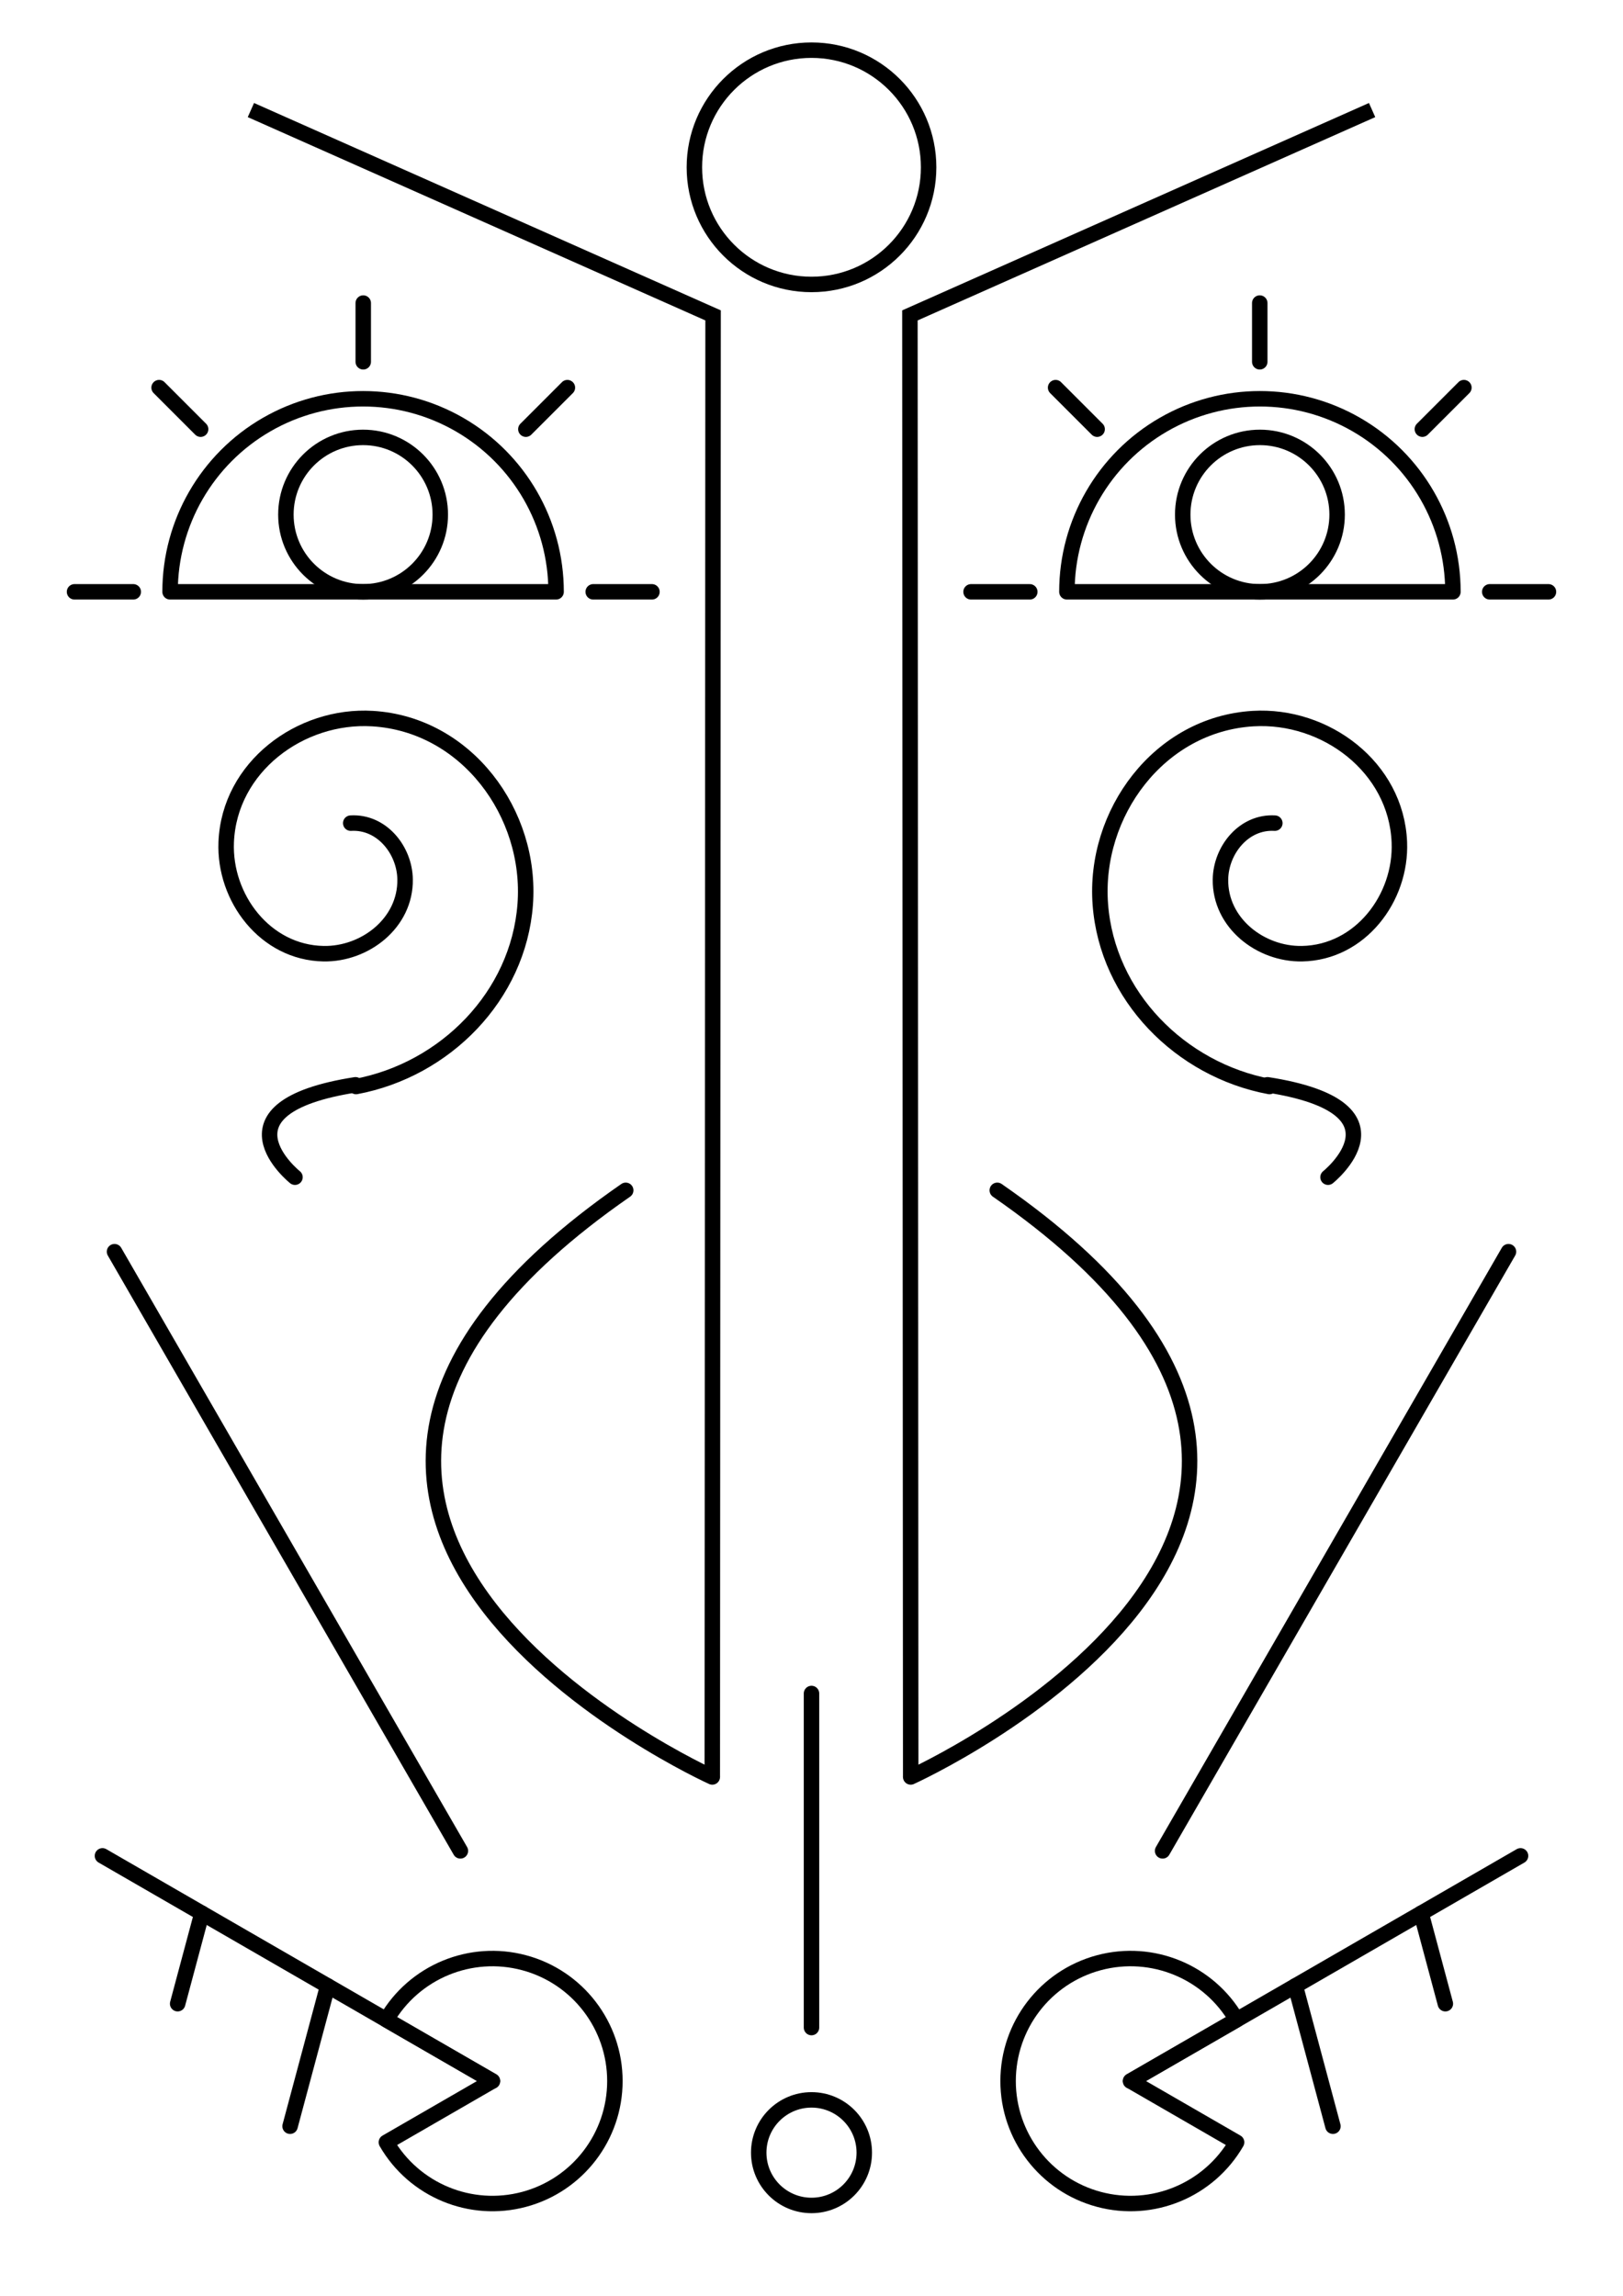 <?xml version="1.0" encoding="UTF-8" standalone="no"?>
<!-- Created with Inkscape (http://www.inkscape.org/) -->

<svg
   width="210mm"
   height="297mm"
   viewBox="0 0 210 297"
   version="1.1"
   id="svg5"
   inkscape:version="1.1.1 (3bf5ae0d25, 2021-09-20)"
   sodipodi:docname="rune.svg"
   xmlns:inkscape="http://www.inkscape.org/namespaces/inkscape"
   xmlns:sodipodi="http://sodipodi.sourceforge.net/DTD/sodipodi-0.dtd"
   xmlns="http://www.w3.org/2000/svg"
   xmlns:svg="http://www.w3.org/2000/svg">
  <sodipodi:namedview
     id="namedview7"
     pagecolor="#ffffff"
     bordercolor="#111111"
     borderopacity="1"
     inkscape:pageshadow="0"
     inkscape:pageopacity="0"
     inkscape:pagecheckerboard="1"
     inkscape:document-units="mm"
     showgrid="false"
     inkscape:snap-smooth-nodes="true"
     inkscape:object-paths="true"
     inkscape:snap-midpoints="true"
     inkscape:zoom="0.35355339"
     inkscape:cx="692.96465"
     inkscape:cy="451.13413"
     inkscape:window-width="1920"
     inkscape:window-height="1017"
     inkscape:window-x="1912"
     inkscape:window-y="564"
     inkscape:window-maximized="1"
     inkscape:current-layer="layer2" />
  <defs
     id="defs2">
    <inkscape:path-effect
       effect="mirror_symmetry"
       start_point="42.397,256.907"
       end_point="42.397,275.061"
       center_point="42.397,265.984"
       id="path-effect5647"
       is_visible="true"
       lpeversion="1.1"
       mode="vertical"
       discard_orig_path="false"
       fuse_paths="false"
       oposite_fuse="false"
       split_items="false"
       split_open="false" />
    <inkscape:path-effect
       effect="mirror_symmetry"
       start_point="26.121,247.511"
       end_point="26.121,259.212"
       center_point="26.121,253.361"
       id="path-effect5645"
       is_visible="true"
       lpeversion="1.1"
       mode="vertical"
       discard_orig_path="false"
       fuse_paths="false"
       oposite_fuse="false"
       split_items="false"
       split_open="false" />
    <inkscape:path-effect
       effect="mirror_symmetry"
       start_point="63.717,240.084"
       end_point="63.717,269.216"
       center_point="63.717,254.65"
       id="path-effect5643"
       is_visible="true"
       lpeversion="1.1"
       mode="vertical"
       discard_orig_path="false"
       fuse_paths="false"
       oposite_fuse="false"
       split_items="false"
       split_open="false" />
    <inkscape:path-effect
       effect="mirror_symmetry"
       start_point="-173.943,-217.135"
       end_point="-173.943,-185.445"
       center_point="-173.943,-201.29"
       id="path-effect5641"
       is_visible="true"
       lpeversion="1.1"
       mode="vertical"
       discard_orig_path="false"
       fuse_paths="false"
       oposite_fuse="false"
       split_items="false"
       split_open="false" />
    <inkscape:path-effect
       effect="mirror_symmetry"
       start_point="59.57,161.925"
       end_point="59.57,239.44"
       center_point="59.57,200.682"
       id="path-effect5639"
       is_visible="true"
       lpeversion="1.1"
       mode="vertical"
       discard_orig_path="false"
       fuse_paths="false"
       oposite_fuse="false"
       split_items="false"
       split_open="false" />
    <inkscape:path-effect
       effect="mirror_symmetry"
       start_point="92.163,153.988"
       end_point="92.163,229.878"
       center_point="92.163,191.933"
       id="path-effect5637"
       is_visible="true"
       lpeversion="1.1"
       mode="vertical"
       discard_orig_path="false"
       fuse_paths="false"
       oposite_fuse="false"
       split_items="false"
       split_open="false" />
    <inkscape:path-effect
       effect="mirror_symmetry"
       start_point="45.998,140.336"
       end_point="45.998,152.29"
       center_point="45.998,146.313"
       id="path-effect5635"
       is_visible="true"
       lpeversion="1.1"
       mode="vertical"
       discard_orig_path="false"
       fuse_paths="false"
       oposite_fuse="false"
       split_items="false"
       split_open="false" />
    <inkscape:path-effect
       effect="mirror_symmetry"
       start_point="256.681,350.683"
       end_point="256.681,530.405"
       center_point="256.681,440.544"
       id="path-effect5633"
       is_visible="true"
       lpeversion="1.1"
       mode="vertical"
       discard_orig_path="false"
       fuse_paths="false"
       oposite_fuse="false"
       split_items="false"
       split_open="false" />
    <inkscape:path-effect
       effect="mirror_symmetry"
       start_point="84.357,39.205"
       end_point="84.357,76.561"
       center_point="84.357,57.883"
       id="path-effect5631"
       is_visible="true"
       lpeversion="1.1"
       mode="vertical"
       discard_orig_path="false"
       fuse_paths="false"
       oposite_fuse="false"
       split_items="false"
       split_open="false" />
    <inkscape:path-effect
       effect="mirror_symmetry"
       start_point="-22.006,-76.561"
       end_point="-22.006,-51.588"
       center_point="-22.006,-64.075"
       id="path-effect5629"
       is_visible="true"
       lpeversion="1.1"
       mode="vertical"
       discard_orig_path="false"
       fuse_paths="false"
       oposite_fuse="false"
       split_items="false"
       split_open="false" />
    <inkscape:path-effect
       effect="mirror_symmetry"
       start_point="56.968,56.585"
       end_point="56.968,76.561"
       center_point="56.968,66.573"
       id="path-effect5627"
       is_visible="true"
       lpeversion="1.1"
       mode="vertical"
       discard_orig_path="false"
       fuse_paths="false"
       oposite_fuse="false"
       split_items="false"
       split_open="false" />
    <inkscape:path-effect
       effect="mirror_symmetry"
       start_point="64.336,68.34"
       end_point="64.336,283.98"
       center_point="64.336,176.16"
       id="path-effect5625"
       is_visible="true"
       lpeversion="1.1"
       mode="vertical"
       discard_orig_path="false"
       fuse_paths="false"
       oposite_fuse="false"
       split_items="false"
       split_open="false" />
    <inkscape:path-effect
       effect="copy_rotate"
       starting_point="0,0"
       origin="47,76.561"
       id="path-effect3099"
       is_visible="true"
       lpeversion="1"
       method="normal"
       num_copies="5"
       starting_angle="0"
       rotation_angle="-45"
       gap="0.01"
       copies_to_360="false"
       mirror_copies="false"
       split_items="false" />
    <inkscape:path-effect
       effect="mirror_symmetry"
       start_point="64.336,74.766"
       end_point="64.336,239.583"
       center_point="64.336,157.175"
       id="path-effect859"
       is_visible="true"
       lpeversion="1.1"
       mode="vertical"
       discard_orig_path="false"
       fuse_paths="false"
       oposite_fuse="false"
       split_items="false"
       split_open="false" />
  </defs>
  <g
     inkscape:groupmode="layer"
     id="layer2"
     inkscape:label="Livello 2"
     style="display:inline">
    <path
       style="fill:none;stroke:#000000;stroke-width:2;stroke-linecap:round;stroke-linejoin:round;stroke-miterlimit:4;stroke-dasharray:none;paint-order:markers fill stroke;stroke-opacity:1"
       id="path1092"
       sodipodi:type="arc"
       sodipodi:cx="-46.979561"
       sodipodi:cy="-76.561485"
       sodipodi:rx="24.973457"
       sodipodi:ry="24.973457"
       sodipodi:start="0"
       sodipodi:end="3.1415927"
       sodipodi:arc-type="slice"
       d="m -22.006,-76.561 c 0,8.922 -4.76,17.167 -12.487,21.628 -7.727,4.461 -17.247,4.461 -24.973,0 -7.727,-4.461 -12.487,-12.705 -12.487,-21.628 h 24.973 z m -165.988,0 c 0,8.922 4.76,17.167 12.487,21.628 7.727,4.461 17.247,4.461 24.973,0 7.727,-4.461 12.487,-12.705 12.487,-21.628 h -24.973 z"
       transform="scale(-1)"
       inkscape:path-effect="#path-effect5629" />
    <path
       style="fill:none;stroke:#000000;stroke-width:2;stroke-linecap:round;stroke-linejoin:miter;stroke-miterlimit:4;stroke-dasharray:none;stroke-opacity:1"
       d="M 17.244,76.561 H 9.643 M 25.959,55.521 20.585,50.146 M 47,46.805 V 39.205 m 21.041,16.316 5.374,-5.374 M 76.756,76.561 h 7.6 m 108.4,0 h 7.6 m -16.316,-21.041 5.374,-5.374 M 163,46.805 V 39.205 m -21.041,16.316 -5.374,-5.374 m -3.341,26.415 h -7.6"
       id="path2657"
       sodipodi:nodetypes="cc"
       inkscape:path-effect="#path-effect3099;#path-effect5631"
       inkscape:original-d="M 17.2436,76.561483 H 9.643327" />
    <path
       style="fill:none;stroke:#000000;stroke-width:2;stroke-linecap:round;stroke-linejoin:round;stroke-miterlimit:4;stroke-dasharray:none;paint-order:markers fill stroke;stroke-opacity:1"
       id="path3123"
       inkscape:path-effect="#path-effect5627"
       sodipodi:type="arc"
       sodipodi:cx="46.979561"
       sodipodi:cy="66.573463"
       sodipodi:rx="9.9880209"
       sodipodi:ry="9.9880209"
       d="m 56.968,66.573 c 0,5.516 -4.472,9.988 -9.988,9.988 -5.516,0 -9.988,-4.472 -9.988,-9.988 0,-5.516 4.472,-9.988 9.988,-9.988 5.516,0 9.988,4.472 9.988,9.988 z m 96.065,0 c 0,5.516 4.472,9.988 9.988,9.988 5.516,0 9.988,-4.472 9.988,-9.988 0,-5.516 -4.472,-9.988 -9.988,-9.988 -5.516,0 -9.988,4.472 -9.988,9.988 z" />
    <path
       sodipodi:type="spiral"
       style="fill:none;fill-rule:evenodd;stroke:#000000;stroke-width:7.559;stroke-linecap:round;stroke-miterlimit:4;stroke-dasharray:none;stroke-opacity:1"
       id="path3907"
       sodipodi:cx="166.8772"
       sodipodi:cy="422.84985"
       sodipodi:expansion="2"
       sodipodi:revolution="2.6311905"
       sodipodi:radius="107.78136"
       sodipodi:argument="-15.026191"
       sodipodi:t0="0.44624743"
       d="m 171.252,401.837 c 15.16,-0.903 26.33,13.175 26.538,27.449 0.312,21.299 -19.567,36.635 -39.807,36.283 -28.472,-0.495 -48.662,-27.222 -47.536,-54.468 1.517,-36.681 36.14,-62.413 71.43,-60.297 45.926,2.754 77.888,46.321 74.567,90.694 -3.353,44.794 -39.163,80.775 -82.595,88.908 M 622.449,401.837 c -15.16,-0.903 -26.33,13.175 -26.538,27.449 -0.311,21.299 19.567,36.635 39.807,36.283 28.472,-0.495 48.662,-27.222 47.536,-54.468 -1.517,-36.681 -36.14,-62.413 -71.43,-60.297 -45.926,2.754 -77.888,46.321 -74.567,90.694 3.353,44.794 39.163,80.775 82.595,88.908"
       transform="scale(0.265)"
       inkscape:path-effect="#path-effect5633" />
    <path
       style="fill:none;stroke:#000000;stroke-width:2;stroke-linecap:round;stroke-linejoin:miter;stroke-miterlimit:4;stroke-dasharray:none;stroke-opacity:1"
       d="m 45.998,140.336 c -19.057,2.973 -7.831,11.954 -7.831,11.954 M 164.002,140.336 c 19.057,2.973 7.831,11.954 7.831,11.954"
       id="path4179"
       inkscape:path-effect="#path-effect5635"
       inkscape:original-d="m 45.997531,140.33645 c -19.056762,2.97347 -7.831444,11.95372 -7.831444,11.95372" />
    <path
       style="fill:none;stroke:#000000;stroke-width:2;stroke-linecap:round;stroke-linejoin:miter;stroke-miterlimit:4;stroke-dasharray:none;stroke-opacity:1"
       d="M 80.962,153.988 C 19.05,196.85 92.163,229.878 92.163,229.878 M 129.037,153.988 c 61.913,42.862 -11.201,75.89 -11.201,75.89"
       id="path4214"
       inkscape:path-effect="#path-effect5637"
       inkscape:original-d="M 80.962499,153.9875 C 19.05,196.85 92.163317,229.87792 92.163317,229.87792" />
    <path
       style="fill:none;stroke:#000000;stroke-width:2;stroke-linecap:round;stroke-linejoin:miter;stroke-miterlimit:4;stroke-dasharray:none;stroke-opacity:1"
       d="m 14.817,161.925 44.753,77.515 M 195.183,161.925 150.43,239.44"
       id="path4249"
       inkscape:path-effect="#path-effect5639"
       inkscape:original-d="m 14.816666,161.925 44.753075,77.5146" />
    <path
       style="fill:none;stroke:#000000;stroke-width:2;stroke-linecap:round;stroke-linejoin:round;stroke-miterlimit:4;stroke-dasharray:none;paint-order:markers fill stroke;stroke-opacity:1"
       id="path4824"
       sodipodi:type="arc"
       sodipodi:cx="-189.78857"
       sodipodi:cy="-201.28987"
       sodipodi:rx="15.84521"
       sodipodi:ry="15.84521"
       sodipodi:start="0"
       sodipodi:end="5.2359878"
       sodipodi:arc-type="slice"
       d="m -173.943,-201.29 c 0,7.172 -4.817,13.449 -11.744,15.305 -6.927,1.856 -14.238,-1.172 -17.823,-7.383 -3.586,-6.211 -2.553,-14.056 2.518,-19.127 5.071,-5.071 12.916,-6.104 19.127,-2.518 l -7.923,13.722 z m -95.272,55.006 c 6.211,3.586 14.056,2.553 19.127,-2.518 5.071,-5.071 6.104,-12.916 2.518,-19.127 -3.586,-6.211 -10.896,-9.239 -17.823,-7.383 -6.927,1.856 -11.744,8.134 -11.744,15.305 l 15.845,0 z"
       transform="rotate(-150)"
       inkscape:path-effect="#path-effect5641" />
    <path
       style="fill:none;stroke:#000000;stroke-width:2;stroke-linecap:round;stroke-linejoin:miter;stroke-miterlimit:4;stroke-dasharray:none;stroke-opacity:1"
       d="m 42.397,256.907 -4.864,18.154 m 130.071,-18.154 4.864,18.154"
       id="path4995"
       inkscape:path-effect="#path-effect5647"
       inkscape:original-d="m 42.396594,256.90722 -4.86439,18.15411" />
    <path
       style="fill:none;stroke:#000000;stroke-width:2;stroke-linecap:round;stroke-linejoin:miter;stroke-miterlimit:4;stroke-dasharray:none;stroke-opacity:1"
       d="M 63.717,269.216 13.257,240.084 m 133.026,29.133 50.459,-29.133"
       id="path5474"
       inkscape:path-effect="#path-effect5643"
       inkscape:original-d="M 63.716791,269.21642 13.257483,240.08373" />
    <path
       style="fill:none;stroke:#000000;stroke-width:2;stroke-linecap:round;stroke-linejoin:miter;stroke-miterlimit:4;stroke-dasharray:none;stroke-opacity:1"
       d="m 26.121,247.511 -3.135,11.701 m 160.893,-11.701 3.135,11.701"
       id="path5509"
       inkscape:path-effect="#path-effect5645"
       inkscape:original-d="m 26.121407,247.51071 -3.135352,11.7013" />
    <path
       style="display:inline;fill:none;stroke:#000000;stroke-width:2;stroke-linecap:butt;stroke-linejoin:miter;stroke-miterlimit:4;stroke-dasharray:none;stroke-opacity:1"
       d="M 4.534,68.34 64.336,94.904 64.233,283.98 M 149.606,68.34 89.803,94.904 89.906,283.98"
       id="path857"
       transform="translate(27.93,-54.102)"
       sodipodi:nodetypes="ccc"
       inkscape:path-effect="#path-effect5625"
       inkscape:original-d="M 4.533736,68.340422 64.336231,94.903686 64.232961,283.98001" />
    <path
       style="fill:none;stroke:#000000;stroke-width:2;stroke-linecap:round;stroke-linejoin:miter;stroke-miterlimit:4;stroke-dasharray:none;stroke-opacity:1"
       d="m 105,219.081 v 43.217"
       id="path5682" />
    <circle
       style="fill:none;stroke:#000000;stroke-width:2;stroke-linecap:round;stroke-linejoin:round;stroke-miterlimit:4;stroke-dasharray:none;paint-order:markers fill stroke;stroke-opacity:1"
       id="path5819"
       cx="105"
       cy="278.481"
       r="6.829" />
    <circle
       style="fill:none;stroke:#000000;stroke-width:2;stroke-linecap:round;stroke-linejoin:round;stroke-miterlimit:4;stroke-dasharray:none;paint-order:markers fill stroke;stroke-opacity:1"
       id="path5864"
       cx="105"
       cy="21.644"
       r="15.154" />
  </g>
</svg>
